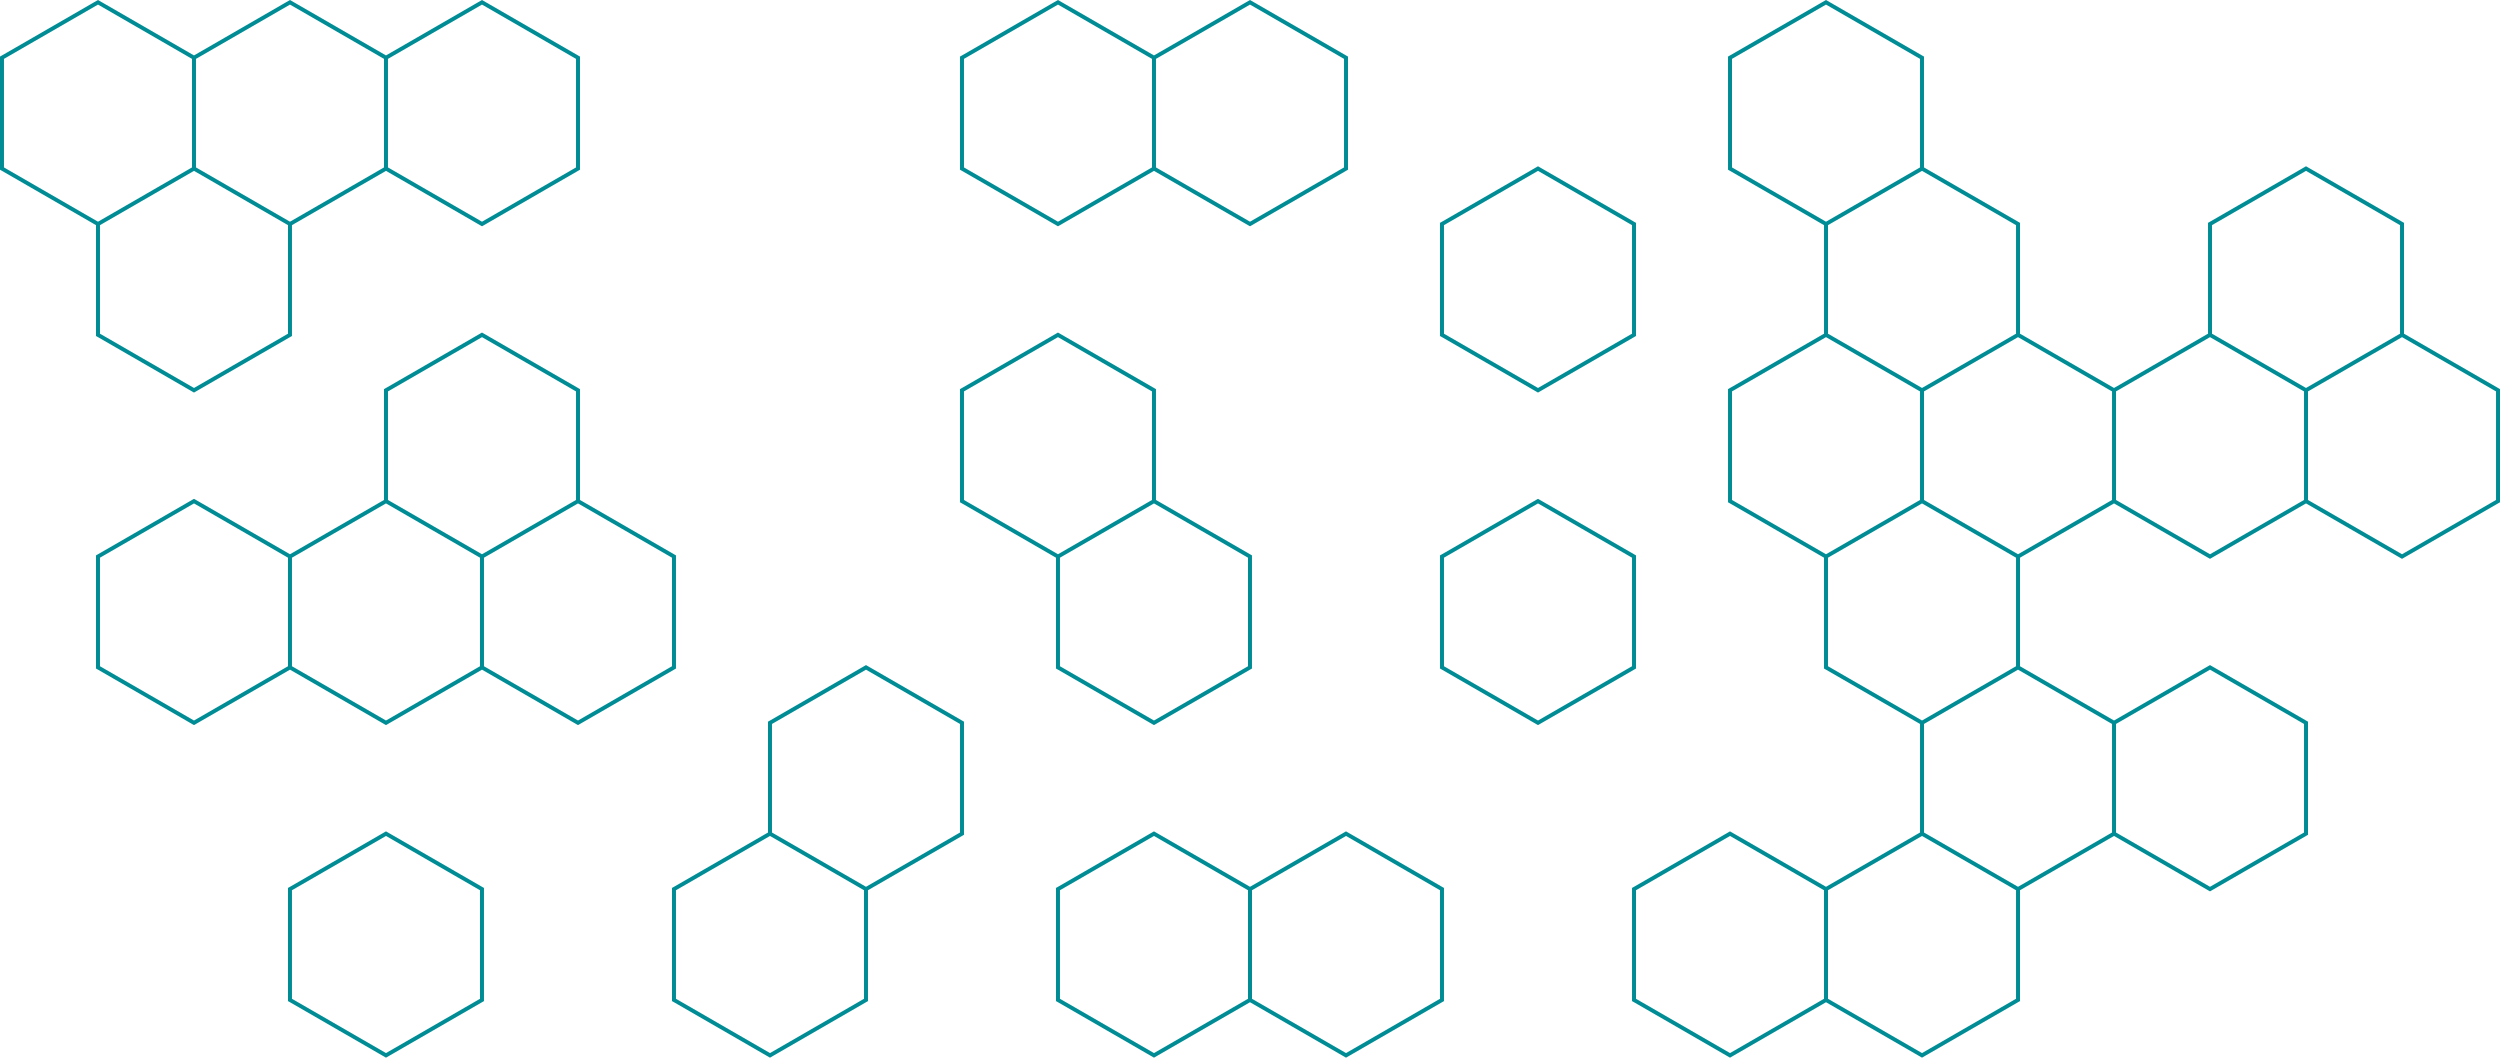 <svg xmlns="http://www.w3.org/2000/svg" width="1258.032" height="532.225"><path fill="none" stroke="#008c95" stroke-width="2" d="m49.311 1.155 48.311 27.89v55.781l-48.311 27.89L1 84.826V29.045Zm48.311 83.671 48.3 27.89v55.781l-48.3 27.89-48.311-27.89v-55.781Zm0 167.342-48.311 27.89Zm0 0 48.3 27.89v55.777l-48.3 27.89-48.311-27.89v-55.777Zm48.3-251.012 48.311 27.89v55.78l-48.311 27.89-48.3-27.89V29.045Zm48.311 251.012 48.311 27.89v55.777l-48.311 27.89-48.309-27.89v-55.777Zm0 167.342 48.311 27.89v55.781l-48.311 27.89-48.311-27.89v-55.782ZM242.546 1.155l48.311 27.89v55.781l-48.311 27.89-48.311-27.89V29.045Zm0 167.342 48.311 27.89v55.781l-48.311 27.89-48.311-27.89v-55.781Zm48.311 83.671 48.3 27.89v55.777l-48.3 27.89-48.311-27.89v-55.777Zm96.613 167.341 48.311 27.89v55.781l-48.311 27.89-48.311-27.89v-55.781Zm48.311-83.674 48.311 27.89v55.781l-48.311 27.89-48.311-27.89v-55.777Zm96.609 111.564Zm0-446.244 48.311 27.89v55.781l-48.311 27.89-48.3-27.89V29.045Zm0 167.342 48.311 27.89v55.781l-48.311 27.89-48.3-27.89v-55.781Zm48.311 83.671 48.311 27.89v55.777l-48.311 27.89-48.311-27.89v-55.777Zm0 167.342 48.311 27.89v55.781l-48.311 27.89-48.311-27.891v-55.781ZM629.016 1.155l48.311 27.89v55.781l-48.311 27.89-31.669-18.281-16.642-9.607V29.045Zm96.614 111.561Zm-48.3 306.793 48.3 27.89v55.781l-48.3 27.89-48.311-27.89v-55.781Zm96.611-334.683 48.311 27.89v55.781l-17.492 10.1-30.819 17.792-48.311-27.89v-55.783Zm0 167.342 48.311 27.89v55.777l-48.311 27.89-48.311-27.89v-55.777Zm96.622 167.342 48.3 27.89v55.781l-48.3 27.89-48.311-27.89v-55.782Zm48.3-418.354 48.311 27.89v55.78l-48.311 27.89-48.3-27.89V29.045Zm48.311 83.671 48.316 27.889v55.781l-48.311 27.89-48.311-27.89v-55.781Zm-48.311 83.671 48.311 27.89v55.781l-48.311 27.89-48.3-27.89v-55.782Zm48.311 83.671 48.316 27.889v55.777l-48.311 27.89-48.314-27.89v-55.777Zm0 167.342 48.316 27.888v55.781l-48.311 27.89-48.311-27.89v-55.781Zm48.316-251.014 48.311 27.89v55.781l-48.311 27.89-48.311-27.89v-55.781Zm0 167.338 48.311 27.89v55.781l-48.311 27.893-48.311-27.89v-55.78Zm144.921-251.009 48.311 27.89v55.781l-48.311 27.89-48.311-27.89v-55.781Zm-48.311 83.671 48.311 27.89v55.781l-48.311 27.89-48.3-27.89v-55.781Zm0 167.342 48.311 27.89v55.781L1112.1 447.4l-48.3-27.89v-55.781Zm96.621-167.342 48.311 27.89v55.781l-48.311 27.89-48.311-27.89v-55.781Z" data-name="Path 1068"/></svg>